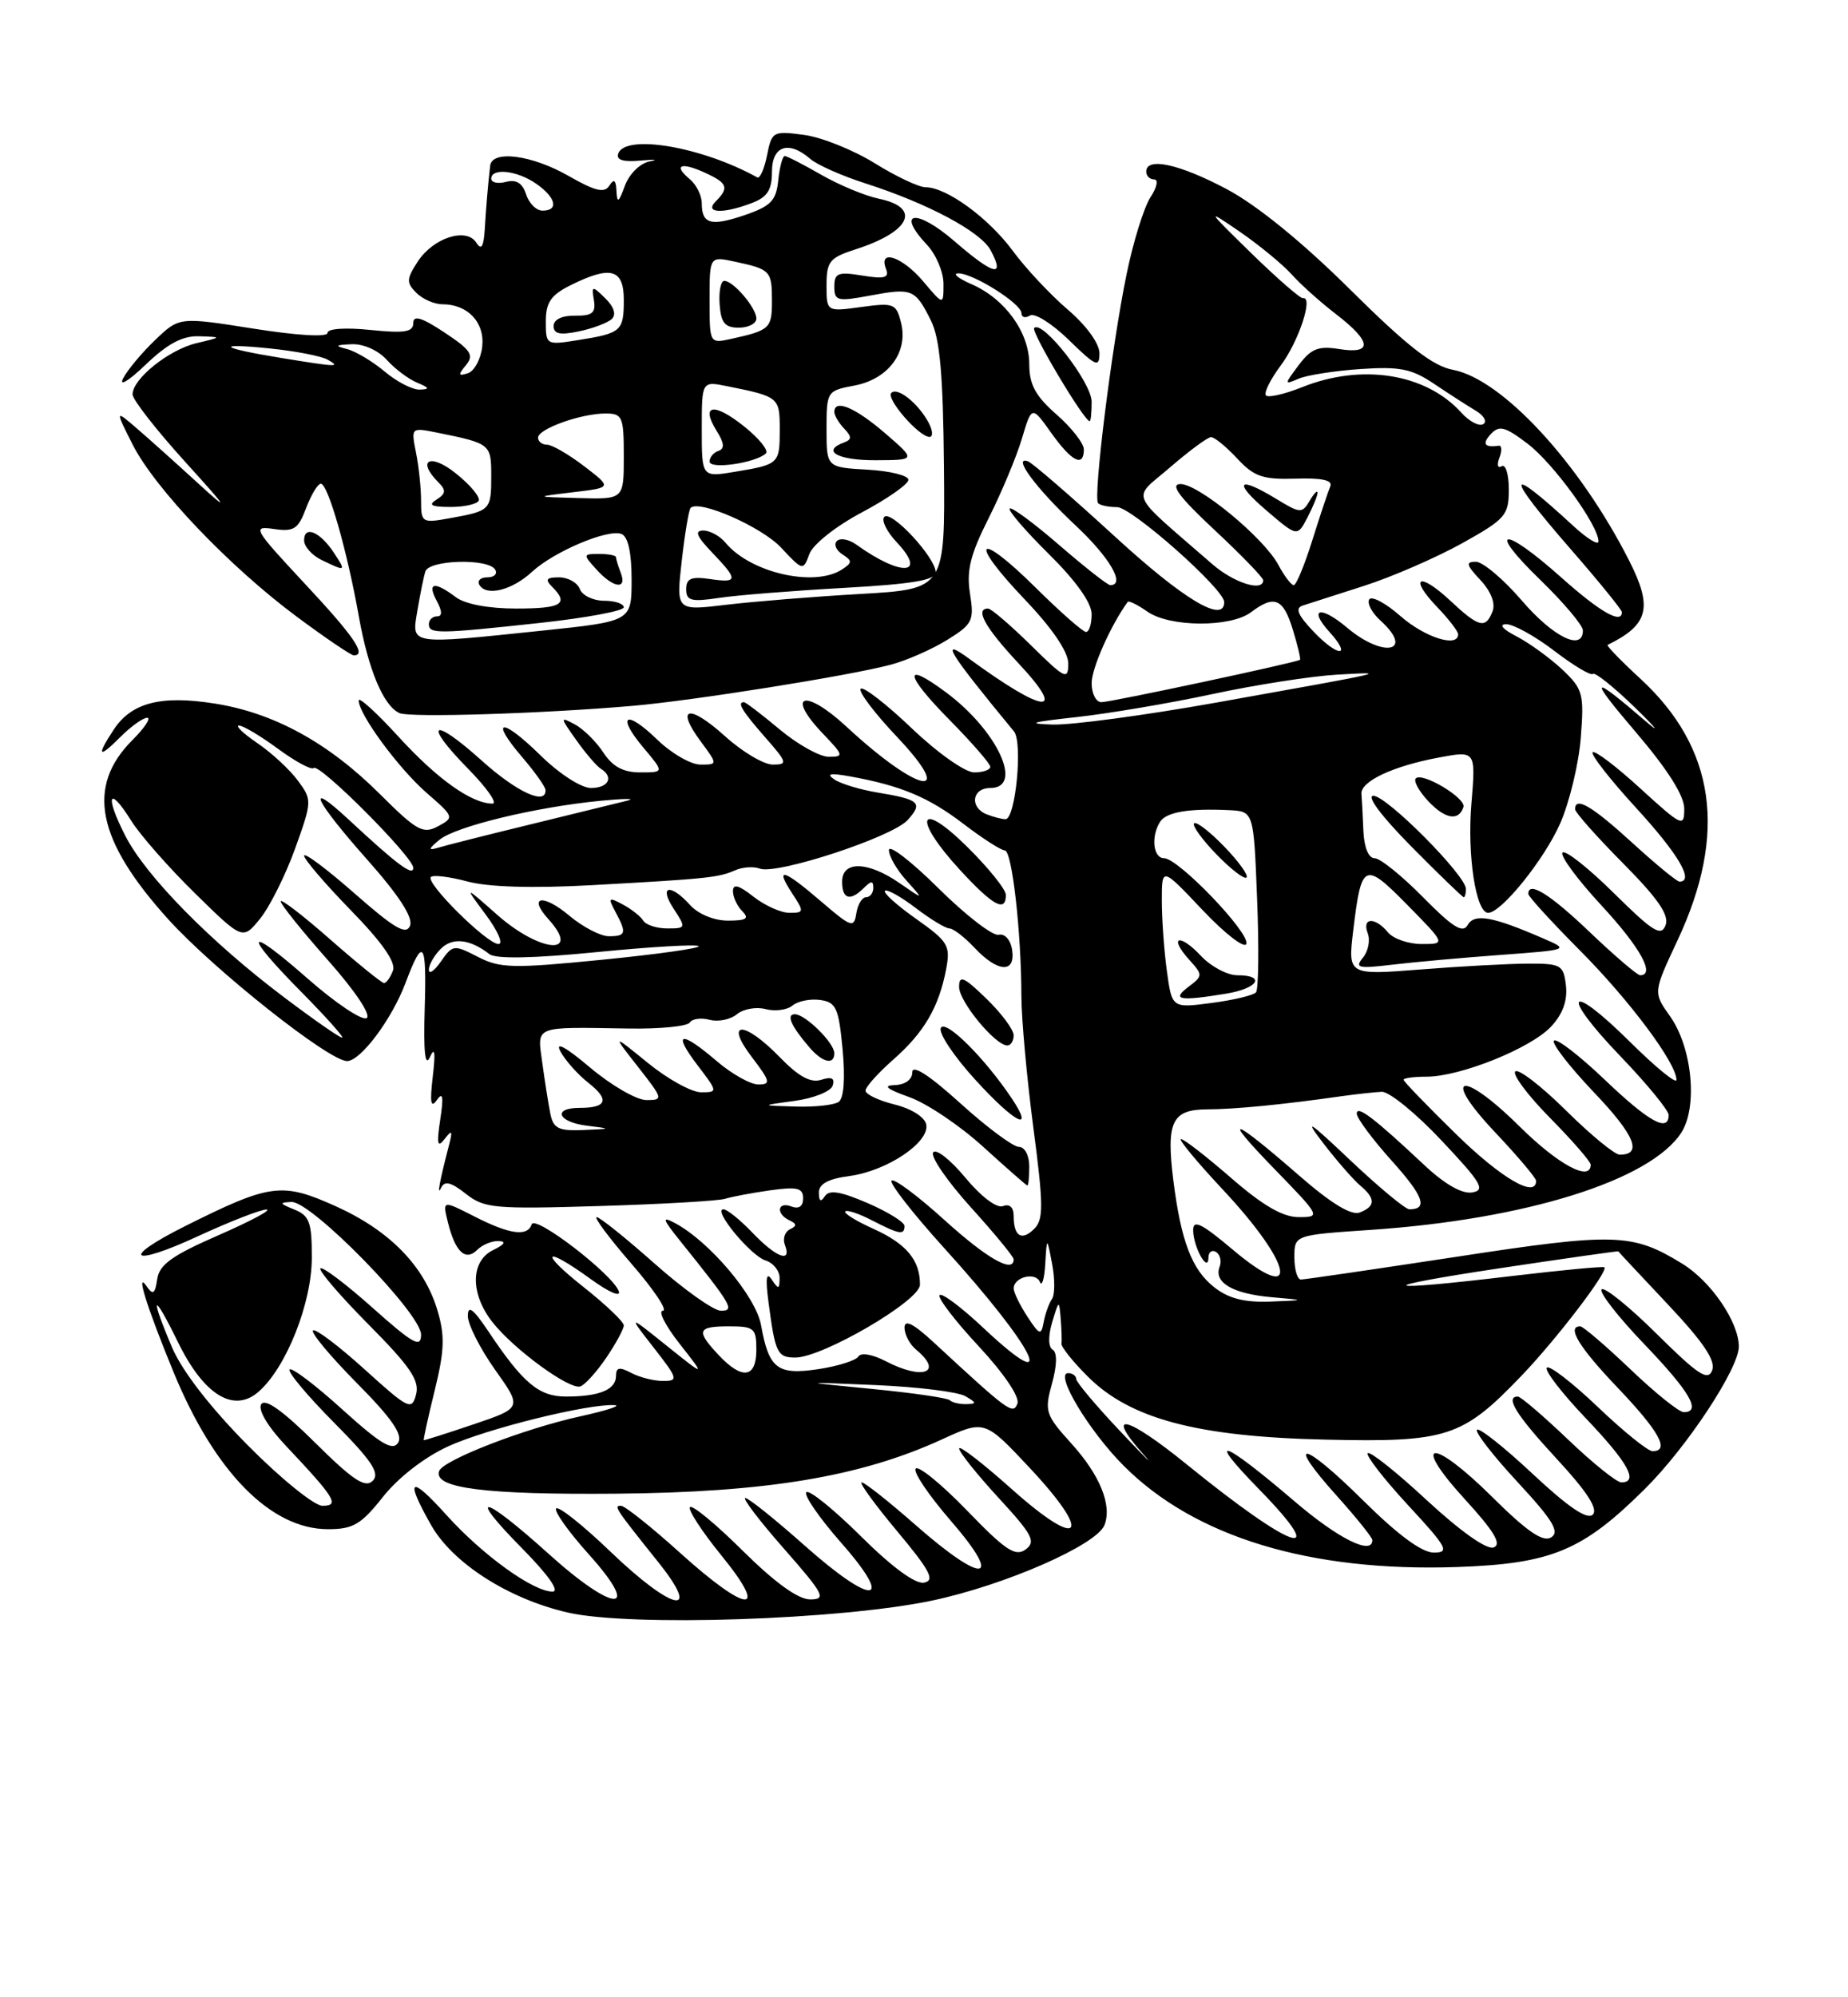 <?xml version="1.0" encoding="UTF-8" standalone="no"?>
<!DOCTYPE svg PUBLIC "-//W3C//DTD SVG 1.1//EN" "http://www.w3.org/Graphics/SVG/1.1/DTD/svg11.dtd" >
<svg xmlns="http://www.w3.org/2000/svg" xmlns:xlink="http://www.w3.org/1999/xlink" version="1.1" viewBox="0 0 237 256">
 <g >
 <path fill="currentColor"
d=" M 119.54 205.15 C 128.90 203.17 140.67 198.02 141.65 195.46 C 142.63 192.92 141.07 189.08 137.41 185.03 C 134.07 181.34 133.93 180.90 134.91 177.35 C 135.56 175.01 135.60 173.37 135.01 173.00 C 134.43 172.65 134.41 171.26 134.94 169.46 C 135.80 166.60 135.83 166.58 136.03 169.00 C 136.14 170.38 136.19 171.83 136.13 172.22 C 136.07 172.62 137.58 174.52 139.50 176.43 C 144.93 181.86 153.54 184.15 169.96 184.52 C 185.59 184.88 187.55 184.24 195.13 176.33 C 199.63 171.64 206.28 162.94 205.76 162.43 C 205.62 162.29 200.32 162.79 194.00 163.54 C 176.50 165.63 175.66 165.06 192.50 162.53 C 200.75 161.29 207.52 160.33 207.54 160.39 C 207.57 160.45 210.44 163.52 213.92 167.21 C 218.47 172.04 220.06 174.41 219.58 175.64 C 219.04 177.06 217.77 176.22 212.49 170.99 C 208.95 167.48 205.76 164.91 205.40 165.26 C 205.05 165.62 207.51 168.78 210.88 172.29 C 216.74 178.40 218.25 181.00 215.93 181.00 C 215.33 181.00 212.26 178.53 209.09 175.50 C 205.91 172.47 203.02 170.00 202.66 170.00 C 200.87 170.00 202.51 172.69 207.50 177.91 C 212.80 183.47 214.19 186.00 211.93 186.00 C 211.33 186.00 208.18 183.45 204.92 180.34 C 201.66 177.23 198.71 174.96 198.38 175.29 C 198.04 175.63 200.29 178.55 203.38 181.79 C 208.79 187.46 210.20 190.00 207.93 190.00 C 207.33 190.00 204.26 187.53 201.09 184.50 C 197.91 181.47 195.02 179.00 194.66 179.00 C 192.97 179.00 194.45 181.37 199.65 186.99 C 203.53 191.18 204.98 193.42 204.27 194.13 C 203.57 194.83 201.16 193.21 196.59 188.94 C 192.94 185.52 189.71 182.96 189.42 183.25 C 189.13 183.54 191.47 186.56 194.63 189.97 C 199.16 194.85 200.06 196.35 198.93 197.05 C 197.88 197.70 195.85 196.31 191.35 191.85 C 183.63 184.20 180.83 184.47 187.88 192.18 C 191.63 196.28 192.62 197.93 191.56 198.34 C 190.69 198.67 187.34 196.31 183.02 192.32 C 179.12 188.70 175.69 185.97 175.41 186.26 C 175.13 186.54 177.44 189.52 180.55 192.89 C 185.60 198.34 185.96 199.00 183.88 199.00 C 182.34 199.00 179.26 196.72 174.80 192.30 C 167.06 184.63 164.71 184.24 171.47 191.76 C 173.96 194.53 176.00 197.07 176.00 197.40 C 176.00 199.40 171.62 197.22 166.00 192.41 C 156.73 184.49 154.48 183.73 161.47 190.88 C 170.82 200.46 165.79 198.74 152.20 187.70 C 144.51 181.46 141.61 180.75 146.57 186.33 C 148.18 188.14 146.92 186.90 143.77 183.56 C 140.61 180.23 138.03 177.16 138.02 176.75 C 138.01 176.34 137.54 176.00 136.98 176.00 C 135.20 176.00 139.67 183.44 144.13 187.89 C 153.25 197.02 168.01 201.49 186.83 200.85 C 198.97 200.43 202.96 198.78 210.98 190.81 C 216.36 185.47 223.00 175.40 223.00 172.59 C 222.99 169.45 219.44 164.24 215.76 161.98 C 209.34 158.04 207.15 157.97 186.83 161.08 C 176.30 162.68 167.31 164.00 166.84 164.00 C 166.38 164.00 166.00 162.72 166.00 161.15 C 166.00 158.30 166.00 158.30 175.75 157.64 C 195.62 156.30 211.59 151.32 215.60 145.21 C 217.76 141.91 217.03 134.25 214.16 130.23 C 212.01 127.20 212.01 127.20 215.15 120.50 C 221.56 106.81 220.00 95.86 210.37 86.99 C 207.88 84.70 205.99 82.75 206.17 82.66 C 211.44 80.08 212.00 77.89 208.92 71.83 C 202.55 59.30 192.64 48.59 186.33 47.40 C 183.73 46.91 180.48 44.37 173.17 37.13 C 167.02 31.03 161.21 26.31 157.34 24.25 C 151.25 21.02 147.00 20.09 147.00 22.00 C 147.00 22.55 147.46 23.00 148.02 23.00 C 148.59 23.00 148.37 24.03 147.54 25.29 C 146.72 26.55 145.34 30.96 144.49 35.10 C 142.58 44.34 140.16 63.82 140.83 64.50 C 141.11 64.78 142.20 65.00 143.26 65.00 C 145.13 65.00 157.00 75.51 157.00 77.17 C 157.00 79.97 151.77 76.83 142.96 68.75 C 137.41 63.66 132.40 59.34 131.84 59.13 C 129.75 58.39 132.89 62.62 137.92 67.33 C 142.32 71.44 144.39 75.00 142.39 75.00 C 142.05 75.00 139.11 72.69 135.85 69.87 C 132.59 67.05 129.73 64.94 129.49 65.18 C 129.25 65.42 131.51 68.05 134.52 71.02 C 137.98 74.44 140.00 77.27 140.00 78.72 C 140.00 79.97 139.68 81.00 139.28 81.00 C 138.88 81.00 135.97 78.44 132.81 75.31 C 125.30 67.88 124.09 69.14 131.38 76.79 C 134.97 80.55 137.00 83.54 137.00 85.05 C 137.00 87.22 136.59 87.02 132.22 82.71 C 129.58 80.12 127.11 78.00 126.72 78.00 C 124.98 78.00 126.34 80.45 130.64 85.04 C 136.97 91.82 133.98 91.52 124.25 84.40 C 120.42 81.60 121.64 83.57 130.04 93.75 C 131.19 95.14 130.24 105.00 128.95 105.00 C 128.52 105.00 127.45 104.73 126.58 104.39 C 124.32 103.52 124.63 101.00 127.00 101.00 C 131.32 101.00 127.95 93.68 121.35 88.76 C 115.75 84.59 115.98 86.41 121.81 92.31 C 124.66 95.20 127.00 97.89 127.00 98.28 C 127.00 98.68 126.07 99.00 124.93 99.00 C 123.77 99.00 120.22 96.49 116.92 93.34 C 113.66 90.23 110.71 87.95 110.38 88.28 C 110.05 88.62 112.14 91.39 115.03 94.44 C 122.83 102.69 117.77 101.68 108.57 93.15 C 103.20 88.17 100.67 88.96 105.58 94.08 C 108.20 96.82 108.24 97.00 106.28 97.00 C 105.13 97.00 102.30 95.42 100.00 93.50 C 97.70 91.58 95.63 90.00 95.41 90.00 C 94.49 90.00 95.16 91.11 98.10 94.47 C 100.98 97.74 101.05 98.00 99.11 98.00 C 97.95 98.00 95.19 96.36 92.98 94.36 C 88.37 90.20 86.57 90.58 89.85 95.01 C 92.06 98.00 92.06 98.00 89.83 98.00 C 88.60 98.00 86.12 96.57 84.31 94.82 C 80.24 90.87 78.98 91.63 82.55 95.87 C 85.18 99.00 85.18 99.00 82.11 99.00 C 79.93 99.00 78.57 98.27 77.38 96.46 C 76.47 95.06 74.81 93.43 73.71 92.84 C 71.80 91.82 71.81 91.92 73.90 94.85 C 75.10 96.55 76.52 98.20 77.05 98.53 C 78.76 99.59 78.05 101.00 75.79 101.00 C 74.54 101.00 71.72 99.18 69.31 96.81 C 64.31 91.91 62.72 92.08 66.98 97.06 C 68.60 98.95 69.94 100.84 69.96 101.25 C 70.07 103.28 66.27 101.53 61.76 97.47 C 55.42 91.77 54.15 92.54 60.02 98.52 C 62.44 100.98 63.85 103.00 63.16 103.00 C 60.49 103.00 56.09 99.87 51.15 94.47 C 48.32 91.37 46.00 89.26 46.00 89.78 C 46.00 91.54 51.11 98.49 54.72 101.63 C 58.25 104.70 58.27 104.78 56.17 105.91 C 54.25 106.94 53.44 106.48 48.72 101.78 C 42.10 95.18 35.11 91.36 27.50 90.17 C 20.61 89.08 16.84 90.07 14.57 93.54 C 12.32 96.96 12.63 97.28 15.45 94.45 C 16.80 93.10 18.34 92.00 18.88 92.00 C 19.41 92.00 18.55 93.29 16.97 94.87 C 11.02 100.83 12.39 107.67 21.58 117.83 C 27.46 124.32 42.19 136.00 44.51 136.00 C 46.24 136.00 50.25 130.65 52.00 126.00 C 54.26 120.00 54.73 120.60 54.47 129.19 C 54.30 134.79 54.51 136.85 55.13 135.50 C 55.76 134.10 55.87 134.85 55.50 138.00 C 55.11 141.32 55.25 142.11 56.02 141.00 C 56.80 139.89 56.91 140.55 56.46 143.50 C 55.98 146.65 56.10 147.18 57.01 146.00 C 57.97 144.76 58.07 144.90 57.59 146.75 C 56.38 151.38 56.00 153.46 56.57 152.24 C 57.02 151.31 57.83 151.51 59.74 153.01 C 62.11 154.88 63.40 154.99 76.90 154.58 C 84.93 154.34 92.17 153.92 93.00 153.65 C 93.83 153.39 96.41 152.90 98.75 152.57 C 102.24 152.08 103.00 152.26 103.00 153.60 C 103.00 154.62 102.45 155.00 101.50 154.64 C 99.70 153.95 99.47 155.58 101.25 156.42 C 102.20 156.86 102.21 157.14 101.31 157.56 C 100.65 157.88 100.36 158.78 100.66 159.56 C 101.58 161.95 99.55 161.19 96.50 158.00 C 94.92 156.35 93.25 155.00 92.78 155.00 C 91.35 155.00 96.25 160.94 98.18 161.56 C 99.18 161.87 99.99 162.89 99.98 163.82 C 99.97 165.27 99.83 165.30 98.97 164.00 C 98.27 162.95 98.15 163.84 98.57 167.00 C 99.42 173.44 99.70 174.00 102.00 174.00 C 105.49 174.00 117.96 166.73 117.98 164.68 C 118.01 161.54 116.25 159.42 112.05 157.52 C 109.81 156.51 108.17 155.50 108.40 155.27 C 108.63 155.04 110.18 155.56 111.86 156.43 C 115.35 158.23 116.00 158.34 116.00 157.13 C 116.00 156.65 113.87 155.33 111.26 154.20 C 107.78 152.70 106.33 152.46 105.78 153.33 C 105.27 154.12 105.03 153.98 105.02 152.88 C 105.00 151.75 106.19 151.10 108.95 150.73 C 113.75 150.09 119.23 146.42 118.79 144.14 C 118.61 143.19 116.91 142.11 114.74 141.57 C 112.68 141.06 111.00 140.26 111.00 139.79 C 111.00 139.32 112.60 137.54 114.55 135.82 C 118.51 132.34 120.41 129.10 121.34 124.22 C 121.91 121.19 121.61 120.69 117.50 117.78 C 115.04 116.05 113.24 114.43 113.49 114.18 C 113.74 113.93 115.50 114.91 117.41 116.36 C 119.31 117.81 121.27 119.00 121.76 119.00 C 122.25 119.00 123.71 120.12 125.00 121.50 C 127.97 124.66 130.26 124.78 129.80 121.75 C 129.60 120.45 128.86 119.63 128.06 119.81 C 127.29 119.97 123.82 117.29 120.33 113.83 C 116.85 110.38 114.00 108.19 114.00 108.96 C 114.00 109.74 115.01 111.49 116.25 112.86 C 118.50 115.36 118.50 115.36 115.35 113.18 C 111.30 110.38 108.00 110.30 108.00 113.00 C 108.00 115.27 109.04 115.56 110.80 113.80 C 111.73 112.87 112.00 112.87 112.00 113.80 C 112.00 114.46 111.58 115.00 111.07 115.00 C 110.56 115.00 110.00 115.93 109.82 117.07 C 109.52 118.99 109.19 118.87 105.34 115.57 C 100.45 111.37 99.33 111.05 101.59 114.50 C 103.15 116.88 103.13 117.00 101.25 117.00 C 100.16 117.00 98.08 116.07 96.63 114.93 C 94.74 113.44 94.00 113.24 94.00 114.23 C 94.00 114.98 94.54 116.14 95.20 116.80 C 96.13 117.73 95.72 118.00 93.35 118.00 C 91.58 118.00 89.56 117.17 88.50 116.00 C 85.93 113.16 84.45 113.52 86.41 116.50 C 88.00 118.93 87.98 119.00 85.58 119.00 C 84.23 119.00 82.84 118.55 82.50 118.01 C 82.17 117.46 80.98 116.52 79.87 115.93 C 78.05 114.95 77.95 115.04 78.92 116.86 C 80.40 119.61 80.29 120.00 78.08 120.00 C 77.02 120.00 74.75 118.82 73.03 117.38 C 69.64 114.52 67.65 114.85 70.34 117.82 C 74.62 122.56 69.24 122.09 63.76 117.25 C 59.52 113.50 59.52 113.50 62.31 117.25 C 63.84 119.31 64.58 121.00 63.93 121.00 C 62.46 121.00 54.52 113.14 55.26 112.41 C 55.55 112.11 57.66 112.37 59.94 112.98 C 62.59 113.70 68.29 113.87 75.79 113.46 C 90.67 112.64 92.12 112.49 94.25 111.56 C 95.21 111.13 96.64 111.03 97.43 111.33 C 99.59 112.16 114.42 107.30 116.40 105.11 C 118.41 102.89 117.94 102.47 112.48 101.57 C 110.27 101.20 107.79 100.45 106.98 99.89 C 105.92 99.16 106.48 99.06 109.00 99.51 C 115.52 100.69 119.07 102.17 123.55 105.59 C 126.01 107.47 128.40 109.00 128.86 109.00 C 129.79 109.00 130.98 119.46 130.99 127.70 C 131.00 130.56 131.68 138.12 132.52 144.50 C 133.83 154.45 133.84 156.30 132.64 157.50 C 131.03 159.11 130.00 158.47 130.00 155.86 C 130.00 154.75 129.48 154.26 128.63 154.59 C 127.83 154.90 125.81 153.37 123.78 150.92 C 121.86 148.61 120.01 147.17 119.67 147.72 C 119.33 148.27 121.52 151.44 124.53 154.77 C 127.54 158.09 130.00 161.08 130.00 161.41 C 130.00 163.26 126.60 161.33 121.13 156.38 C 117.71 153.28 114.66 151.01 114.34 151.32 C 114.03 151.64 117.07 155.53 121.10 159.98 C 132.82 172.89 136.09 179.56 126.10 170.19 C 123.25 167.51 120.73 165.63 120.49 166.01 C 120.26 166.39 122.53 169.36 125.55 172.59 C 128.77 176.06 130.80 179.07 130.48 179.90 C 129.92 181.36 129.37 180.96 119.75 172.06 C 117.13 169.64 116.00 169.07 116.00 170.17 C 116.00 171.04 116.67 172.32 117.50 173.00 C 121.05 175.94 118.35 176.95 113.58 174.46 C 111.89 173.59 110.41 173.33 110.08 173.87 C 109.76 174.38 107.45 175.11 104.94 175.49 C 99.69 176.27 98.61 175.45 97.60 169.84 C 96.94 166.17 91.01 159.14 86.57 156.77 C 84.83 155.84 84.94 156.21 87.25 159.08 C 93.88 167.33 94.27 168.00 92.45 168.00 C 91.53 168.00 87.72 165.30 84.00 162.00 C 80.28 158.70 76.91 156.00 76.52 156.00 C 76.12 156.00 78.14 158.70 81.00 162.00 C 83.86 165.30 85.67 168.00 85.01 168.00 C 84.36 168.00 85.33 169.91 87.17 172.25 C 90.50 176.49 90.50 176.49 85.52 172.50 C 80.53 168.50 80.53 168.50 83.85 172.75 C 86.96 176.74 87.03 177.00 85.02 177.00 C 83.84 177.00 82.00 176.53 80.93 175.96 C 79.44 175.17 79.00 175.26 79.00 176.36 C 79.00 178.12 76.86 179.00 72.59 179.00 C 69.11 179.00 67.08 177.30 62.61 170.61 C 60.67 167.72 60.00 167.23 60.00 168.68 C 60.00 169.76 61.57 172.85 63.48 175.55 C 66.97 180.45 66.97 180.45 60.73 182.56 C 57.31 183.72 54.43 184.63 54.35 184.59 C 54.27 184.54 54.90 181.67 55.75 178.21 C 57.01 173.09 57.07 171.19 56.10 167.95 C 54.39 162.23 49.95 157.70 43.00 154.58 C 36.14 151.50 34.64 151.71 23.75 157.15 C 15.31 161.37 16.73 162.46 25.43 158.43 C 29.52 156.55 33.46 155.01 34.18 155.03 C 34.91 155.05 32.12 156.53 28.00 158.33 C 22.06 160.92 20.43 162.09 20.16 163.96 C 19.89 165.83 19.61 166.03 18.84 164.91 C 17.32 162.70 18.80 167.47 22.25 175.85 C 27.52 188.67 34.73 196.00 42.06 196.00 C 45.29 196.00 46.31 195.40 49.12 191.85 C 51.07 189.38 54.45 186.77 57.46 185.39 C 62.39 183.13 75.44 179.90 78.82 180.10 C 79.74 180.16 77.76 180.80 74.40 181.54 C 67.16 183.13 56.78 187.16 56.31 188.56 C 55.58 190.75 62.21 191.59 79.00 191.45 C 98.31 191.28 110.33 189.28 120.76 184.51 C 126.28 181.98 126.28 181.98 132.09 188.18 C 140.27 196.91 138.63 198.80 129.74 190.85 C 126.03 187.54 123.00 185.20 123.01 185.66 C 123.01 186.12 125.28 188.96 128.06 191.98 C 132.43 196.72 132.89 197.60 131.53 198.60 C 130.22 199.56 128.94 198.70 124.05 193.64 C 120.80 190.28 117.82 187.84 117.44 188.23 C 117.05 188.61 119.09 191.64 121.97 194.96 C 128.78 202.83 126.16 203.14 117.46 195.50 C 114.01 192.47 110.89 190.00 110.51 190.00 C 110.13 190.00 112.18 192.81 115.05 196.25 C 119.29 201.32 119.94 202.57 118.51 202.85 C 117.40 203.07 114.39 200.86 110.40 196.90 C 106.91 193.44 103.76 190.90 103.41 191.26 C 103.05 191.62 105.05 194.52 107.85 197.71 C 114.88 205.69 111.99 205.92 103.16 198.07 C 99.40 194.73 95.99 192.00 95.58 192.00 C 95.17 192.00 97.40 194.93 100.54 198.50 C 105.69 204.36 106.01 205.00 103.90 205.00 C 102.36 205.00 99.40 202.86 95.30 198.81 C 91.87 195.40 88.80 192.86 88.49 193.17 C 88.19 193.48 90.00 196.27 92.52 199.37 C 98.77 207.04 95.86 206.84 87.18 199.00 C 83.52 195.70 80.13 193.00 79.64 193.00 C 78.68 193.00 78.84 193.25 84.44 200.25 C 90.13 207.36 86.22 206.49 78.29 198.88 C 74.78 195.51 71.65 193.02 71.33 193.34 C 71.01 193.66 72.89 196.30 75.50 199.21 C 82.42 206.90 78.82 206.81 70.26 199.07 C 61.86 191.50 59.71 191.12 67.00 198.50 C 70.33 201.88 71.82 204.00 70.86 204.00 C 68.37 204.00 61.89 199.32 57.27 194.20 C 52.58 188.99 51.87 189.44 55.28 195.46 C 58.05 200.36 65.24 204.95 72.84 206.69 C 80.86 208.52 107.76 207.63 119.54 205.15 Z  M 77.75 174.03 C 78.99 172.20 80.00 170.33 80.00 169.88 C 80.00 169.42 77.71 167.24 74.91 165.02 C 69.02 160.37 69.72 159.56 75.81 163.98 C 78.14 165.66 79.67 166.31 79.35 165.48 C 78.50 163.27 68.61 155.68 68.19 156.92 C 67.65 158.54 65.37 158.23 60.83 155.91 C 56.74 153.83 56.74 153.83 57.44 156.66 C 58.38 160.47 59.70 161.70 61.20 160.20 C 61.86 159.54 63.10 159.03 63.95 159.07 C 64.97 159.11 64.73 159.50 63.25 160.22 C 60.33 161.63 60.28 165.82 63.16 169.47 C 65.90 172.95 73.03 178.16 74.43 177.70 C 75.02 177.50 76.51 175.85 77.75 174.03 Z  M 132.00 149.50 C 132.00 148.09 131.42 147.00 130.67 147.00 C 129.94 147.00 126.56 144.49 123.17 141.42 C 119.22 137.84 117.00 136.40 117.00 137.42 C 117.00 138.37 116.10 139.03 114.75 139.08 C 113.16 139.13 113.70 139.58 116.59 140.61 C 118.85 141.41 123.12 144.28 126.09 146.99 C 129.07 149.69 131.61 151.93 131.75 151.95 C 131.89 151.98 132.00 150.88 132.00 149.50 Z  M 129.75 140.78 C 126.31 135.64 121.32 130.67 120.67 131.73 C 120.29 132.33 122.30 135.36 125.13 138.45 C 130.17 143.97 132.75 145.27 129.75 140.78 Z  M 130.00 132.70 C 130.00 131.98 128.43 129.87 126.50 128.00 C 123.60 125.19 123.00 124.93 123.00 126.50 C 123.00 128.38 127.64 134.00 129.19 134.00 C 129.63 134.00 130.00 133.41 130.00 132.70 Z  M 129.00 114.71 C 129.00 114.00 126.75 111.21 124.00 108.50 C 117.74 102.33 117.01 104.88 123.13 111.52 C 127.35 116.10 129.00 117.00 129.00 114.71 Z  M 81.15 90.47 C 88.88 89.80 108.81 86.63 114.19 85.21 C 116.22 84.68 119.48 83.25 121.44 82.04 C 124.74 80.00 124.95 79.57 124.40 76.09 C 123.93 73.14 124.43 71.09 126.79 66.42 C 128.43 63.16 130.35 58.58 131.05 56.24 C 132.32 51.98 132.32 51.98 134.82 55.49 C 137.44 59.17 139.00 59.96 139.00 57.60 C 139.00 56.84 137.43 54.82 135.50 53.13 C 132.79 50.76 132.00 49.29 132.00 46.67 C 132.00 42.60 128.89 38.29 124.58 36.42 C 122.89 35.68 122.12 35.06 122.88 35.04 C 124.75 34.99 131.00 38.92 131.00 40.14 C 131.00 40.68 131.49 40.81 132.09 40.44 C 132.69 40.07 134.94 41.49 137.09 43.59 C 140.55 46.96 141.00 47.16 141.00 45.28 C 141.00 44.03 139.32 41.71 136.91 39.66 C 134.67 37.74 131.50 34.35 129.87 32.13 C 126.77 27.93 121.38 24.00 118.70 24.00 C 117.84 24.00 114.90 22.61 112.18 20.92 C 109.45 19.23 105.37 17.59 103.11 17.29 C 99.14 16.76 98.98 16.84 98.37 19.91 C 98.02 21.65 97.46 22.92 97.12 22.74 C 90.01 18.80 80.17 17.13 79.28 19.70 C 79.00 20.51 79.94 20.79 82.18 20.58 C 84.01 20.41 84.52 20.46 83.31 20.69 C 82.08 20.93 80.70 22.29 80.14 23.81 C 79.35 25.97 79.14 26.11 79.06 24.50 C 79.00 23.07 78.74 22.86 78.15 23.79 C 77.52 24.79 76.35 24.51 72.92 22.55 C 68.20 19.85 63.09 19.19 62.86 21.25 C 62.58 23.68 62.34 26.54 62.16 29.50 C 62.02 31.65 61.72 32.11 61.09 31.11 C 59.82 29.11 55.58 30.46 53.58 33.52 C 52.12 35.75 52.09 36.23 53.39 37.53 C 54.20 38.34 55.70 39.00 56.74 39.00 C 60.01 39.00 62.20 41.35 61.84 44.47 C 61.65 46.05 60.83 47.57 60.00 47.84 C 58.76 48.24 58.72 48.06 59.76 46.80 C 60.82 45.51 60.39 44.86 57.01 42.62 C 54.08 40.68 53.00 40.36 53.00 41.41 C 53.00 42.56 51.89 42.74 47.50 42.29 C 44.29 41.96 42.00 42.12 42.00 42.67 C 42.00 43.24 38.13 43.01 32.50 42.12 C 23.00 40.62 23.00 40.62 19.92 43.56 C 18.22 45.18 16.36 47.40 15.79 48.50 C 15.22 49.60 16.51 48.82 18.67 46.75 C 21.50 44.04 23.40 43.03 25.54 43.10 C 28.50 43.20 28.50 43.20 25.18 43.99 C 21.65 44.83 17.00 48.56 17.00 50.55 C 17.00 51.21 20.01 55.07 23.69 59.13 C 29.27 65.28 29.56 65.75 25.44 61.98 C 22.72 59.49 19.21 56.34 17.63 54.98 C 14.75 52.50 14.75 52.50 17.01 56.98 C 19.86 62.61 29.45 72.66 38.11 79.08 C 41.76 81.79 45.03 84.00 45.37 84.00 C 47.07 84.00 45.40 81.56 39.07 74.79 C 32.50 67.74 32.30 67.39 35.11 67.80 C 37.69 68.18 38.24 67.83 39.26 65.12 C 39.91 63.40 40.76 62.00 41.15 62.00 C 42.06 62.00 44.53 70.63 46.01 78.96 C 47.24 85.86 49.17 90.46 51.23 91.40 C 52.54 92.00 69.45 91.48 81.15 90.47 Z  M 42.79 70.80 C 41.01 68.13 39.00 67.31 39.00 69.26 C 39.00 70.05 40.01 71.18 41.25 71.78 C 44.38 73.29 44.42 73.27 42.79 70.80 Z  M 140.00 51.49 C 140.00 49.02 133.71 40.96 132.63 42.04 C 132.18 42.48 139.01 53.95 139.75 53.99 C 139.89 53.99 140.00 52.87 140.00 51.49 Z  M 31.78 185.25 C 26.94 180.36 23.35 175.72 22.05 172.67 C 19.16 165.85 19.61 165.46 22.81 172.00 C 26.15 178.84 30.01 181.19 33.21 178.34 C 36.74 175.21 39.98 167.02 39.99 161.22 C 40.00 156.67 39.69 155.81 37.75 155.03 C 35.83 154.26 35.77 154.12 37.39 154.06 C 39.96 153.98 54.00 168.34 54.00 171.06 C 54.00 172.82 53.01 172.28 47.79 167.63 C 44.37 164.58 41.36 162.31 41.09 162.57 C 40.83 162.84 43.61 166.08 47.28 169.78 C 52.62 175.16 53.83 176.95 53.36 178.73 C 52.81 180.83 52.41 180.63 46.72 175.48 C 43.39 172.47 40.43 170.24 40.14 170.53 C 39.85 170.82 42.38 173.85 45.77 177.28 C 50.25 181.79 51.69 183.89 51.06 184.91 C 50.37 186.02 48.83 185.11 43.92 180.67 C 40.48 177.55 37.43 175.24 37.14 175.53 C 36.85 175.82 39.40 178.87 42.82 182.32 C 47.71 187.25 48.76 188.84 47.80 189.80 C 46.84 190.76 45.27 189.73 40.41 184.91 C 36.28 180.82 34.00 179.19 33.50 179.99 C 33.06 180.71 34.34 182.85 36.69 185.34 C 43.00 192.03 43.59 193.00 41.35 193.00 C 40.31 193.00 36.00 189.51 31.78 185.25 Z  M 121.81 179.47 C 121.51 179.18 117.05 178.53 111.89 178.03 C 102.50 177.11 102.50 177.11 112.30 177.53 C 117.68 177.76 122.86 178.40 123.80 178.95 C 125.27 179.80 125.28 179.94 123.92 179.97 C 123.05 179.99 122.10 179.76 121.81 179.47 Z  M 92.17 173.69 C 89.22 170.54 89.42 170.00 93.50 170.00 C 96.72 170.00 97.00 170.24 97.00 173.00 C 97.00 176.64 95.19 176.90 92.17 173.69 Z  M 131.75 168.74 C 130.79 167.27 130.00 165.65 130.00 165.14 C 130.00 163.68 132.82 162.98 133.36 164.31 C 133.62 164.96 133.94 163.93 134.05 162.00 C 134.26 158.50 134.26 158.50 134.93 162.00 C 135.30 163.93 135.29 165.95 134.91 166.50 C 134.53 167.05 134.05 168.38 133.85 169.45 C 133.53 171.21 133.32 171.14 131.75 168.74 Z  M 155.71 164.98 C 152.86 162.75 151.46 159.08 150.48 151.31 C 149.54 143.81 150.29 142.21 154.79 142.19 C 158.33 142.18 164.43 141.59 172.00 140.51 C 173.93 140.24 176.27 139.98 177.21 139.94 C 178.16 139.90 181.61 142.71 184.88 146.19 C 190.00 151.62 190.55 152.55 188.79 152.84 C 187.49 153.05 185.25 151.77 182.63 149.30 C 176.21 143.28 174.00 141.60 174.00 142.74 C 174.00 143.31 176.01 146.02 178.47 148.76 C 182.57 153.31 183.18 155.00 180.75 155.00 C 180.24 155.00 176.85 152.19 173.21 148.75 C 167.77 143.60 167.16 143.22 169.76 146.60 C 171.50 148.85 173.62 151.27 174.46 151.97 C 176.43 153.61 176.41 154.63 174.38 155.41 C 173.30 155.82 170.71 154.25 166.63 150.69 C 157.88 143.08 156.53 142.72 163.47 149.86 C 169.36 155.92 169.40 156.00 166.55 156.00 C 164.51 156.00 161.96 154.52 157.91 151.00 C 154.74 148.25 151.85 146.00 151.46 146.00 C 151.08 146.00 153.48 148.90 156.80 152.45 C 165.99 162.26 166.81 167.53 158.01 160.10 C 154.08 156.79 153.00 156.27 153.02 157.69 C 153.03 159.84 154.96 163.27 154.98 161.19 C 154.99 160.47 155.43 160.15 155.96 160.47 C 156.48 160.80 156.69 161.65 156.41 162.37 C 155.64 164.38 158.09 165.82 163.02 166.26 C 167.50 166.65 167.50 166.65 162.88 166.83 C 159.58 166.95 157.54 166.43 155.71 164.98 Z  M 186.75 145.38 C 183.04 141.75 180.00 138.61 180.00 138.39 C 180.00 138.18 181.33 138.00 182.96 138.00 C 187.26 138.00 196.31 134.37 198.91 131.59 C 200.41 130.00 201.04 128.26 200.83 126.35 C 200.52 123.68 200.21 123.50 196.00 123.51 C 193.53 123.52 187.31 123.85 182.18 124.26 C 172.86 124.99 172.86 124.99 173.55 119.24 C 174.60 110.54 174.96 110.37 180.50 116.00 C 185.42 121.00 185.42 121.00 182.33 121.00 C 180.64 121.00 178.68 120.33 178.00 119.50 C 176.34 117.50 174.63 117.58 175.41 119.63 C 175.75 120.52 175.47 121.93 174.79 122.75 C 173.71 124.06 174.18 124.17 178.52 123.65 C 181.26 123.32 187.50 122.76 192.39 122.40 C 201.29 121.74 201.29 121.74 197.89 120.27 C 191.39 117.45 189.08 117.04 188.22 118.57 C 187.61 119.67 186.29 118.85 182.50 115.00 C 179.79 112.25 177.00 110.00 176.29 110.00 C 175.51 110.00 174.94 108.61 174.85 106.50 C 174.77 104.58 174.66 102.44 174.60 101.76 C 174.47 100.15 178.64 98.19 184.55 97.09 C 189.27 96.21 189.27 96.21 188.70 103.04 C 188.15 109.63 189.28 117.00 190.85 117.00 C 192.54 117.00 198.03 110.19 200.08 105.56 C 201.28 102.84 202.47 97.89 202.73 94.56 C 203.17 88.91 203.01 88.32 200.35 85.81 C 198.78 84.34 196.15 82.43 194.50 81.57 C 192.70 80.64 192.17 80.01 193.17 80.01 C 194.09 80.00 196.87 81.54 199.33 83.42 C 201.80 85.31 204.03 86.64 204.29 86.38 C 204.55 86.12 206.98 88.07 209.69 90.70 C 212.40 93.34 213.01 94.13 211.06 92.45 C 203.94 86.33 203.64 86.64 209.76 93.81 C 213.86 98.61 216.00 101.98 216.00 103.66 C 216.00 106.07 215.72 105.94 210.37 101.06 C 207.28 98.23 204.52 96.14 204.25 96.42 C 203.97 96.69 206.50 99.93 209.87 103.60 C 215.26 109.48 217.32 113.00 215.39 113.00 C 215.05 113.00 212.32 110.75 209.31 108.00 C 204.17 103.31 202.00 102.03 202.00 103.72 C 202.00 104.12 204.76 107.23 208.14 110.64 C 212.67 115.21 214.10 117.30 213.60 118.60 C 213.03 120.08 211.97 119.41 206.99 114.49 C 203.72 111.26 200.75 108.91 200.39 109.28 C 200.03 109.64 202.26 112.68 205.36 116.03 C 210.34 121.40 212.34 125.00 210.34 125.00 C 209.98 125.00 207.09 122.53 203.91 119.50 C 198.77 114.59 196.00 112.87 196.00 114.58 C 196.00 114.90 198.99 118.17 202.63 121.83 C 209.01 128.24 215.00 136.27 215.00 138.41 C 215.00 138.98 212.31 136.78 209.03 133.53 C 201.04 125.62 200.01 127.26 207.84 135.41 C 211.23 138.94 214.00 142.32 214.00 142.91 C 214.00 145.20 211.47 143.80 205.79 138.38 C 202.55 135.29 199.63 133.04 199.29 133.38 C 198.96 133.71 201.26 136.69 204.40 139.99 C 209.66 145.50 210.70 148.00 207.72 148.00 C 207.08 148.00 203.97 145.44 200.81 142.31 C 197.64 139.18 194.73 136.94 194.33 137.33 C 193.94 137.73 195.95 140.41 198.81 143.31 C 201.66 146.20 204.00 148.89 204.00 149.28 C 204.00 151.52 199.84 149.29 194.88 144.38 C 187.41 136.99 184.69 137.68 191.78 145.17 C 194.65 148.21 197.00 150.99 197.00 151.35 C 197.00 153.63 192.55 151.04 186.75 145.38 Z  M 188.00 113.94 C 188.00 112.21 177.85 102.00 176.13 102.00 C 175.20 102.00 177.18 104.64 181.00 108.50 C 184.54 112.08 187.57 115.00 187.72 115.00 C 187.87 115.00 188.00 114.52 188.00 113.94 Z  M 187.68 103.44 C 188.05 102.31 182.41 98.93 181.57 99.77 C 181.25 100.09 181.97 101.41 183.18 102.70 C 185.35 105.00 187.08 105.28 187.68 103.44 Z  M 70.58 142.75 C 70.33 141.51 69.87 138.59 69.55 136.25 C 68.89 131.39 68.28 131.63 80.71 131.83 C 84.68 131.89 88.16 131.54 88.46 131.06 C 88.76 130.58 89.90 130.42 91.01 130.71 C 92.11 131.00 93.68 130.68 94.50 130.00 C 95.32 129.32 96.98 129.02 98.19 129.34 C 99.40 129.66 100.96 129.45 101.64 128.88 C 102.33 128.31 103.93 127.99 105.19 128.17 C 107.23 128.46 107.56 129.19 108.06 134.50 C 108.41 138.22 108.22 140.78 107.56 141.23 C 106.98 141.64 104.47 141.91 102.00 141.83 C 97.50 141.70 97.50 141.70 101.92 141.10 C 104.35 140.77 106.55 139.89 106.79 139.15 C 107.10 138.20 106.66 137.97 105.32 138.40 C 103.95 138.83 102.42 137.99 100.00 135.50 C 95.44 130.80 92.84 130.80 96.43 135.50 C 98.79 138.60 98.89 139.00 97.26 139.00 C 96.25 139.00 93.87 137.67 91.96 136.04 C 87.29 132.04 86.19 132.24 89.43 136.50 C 92.07 139.96 92.08 140.00 89.90 140.00 C 88.70 140.00 85.63 138.31 83.10 136.25 C 78.50 132.51 78.50 132.51 81.83 136.75 C 85.05 140.86 85.09 141.00 82.90 141.00 C 81.65 141.00 78.41 139.13 75.69 136.84 C 72.55 134.19 71.16 133.43 71.87 134.76 C 72.49 135.91 74.10 137.72 75.46 138.79 C 78.21 140.95 77.84 142.00 74.33 142.00 C 70.81 142.00 71.54 143.82 75.25 144.28 C 78.47 144.68 78.46 144.68 74.77 144.84 C 71.64 144.97 70.96 144.64 70.58 142.75 Z  M 107.00 135.00 C 107.00 133.67 103.28 130.00 101.94 130.00 C 100.79 130.00 101.45 131.51 103.81 134.25 C 105.47 136.19 107.00 136.55 107.00 135.00 Z  M 36.40 127.80 C 26.97 120.70 18.69 112.27 16.06 107.11 C 13.41 101.92 13.95 100.58 16.83 105.20 C 17.96 107.01 21.64 111.20 25.01 114.50 C 31.13 120.50 31.13 120.50 33.38 117.72 C 34.61 116.19 36.62 112.16 37.85 108.76 C 40.03 102.68 40.04 102.53 38.19 100.04 C 37.16 98.64 34.83 96.49 33.01 95.25 C 31.19 94.01 30.13 93.00 30.66 93.00 C 31.18 93.00 33.43 94.34 35.66 95.98 C 37.89 97.62 39.94 98.72 40.23 98.44 C 40.92 97.74 53.00 109.85 53.00 111.23 C 53.00 112.37 50.93 110.82 44.75 105.08 C 39.01 99.74 40.29 102.53 47.10 110.19 C 51.14 114.74 52.99 117.58 52.59 118.64 C 52.10 119.89 50.62 119.03 45.49 114.53 C 41.92 111.39 39.00 109.21 39.00 109.68 C 39.00 110.14 41.70 113.29 45.00 116.68 C 49.04 120.82 50.80 123.35 50.39 124.41 C 50.06 125.29 49.55 126.00 49.25 126.00 C 48.96 126.00 45.86 123.49 42.36 120.42 C 38.86 117.34 36.00 115.15 36.00 115.53 C 36.00 115.92 38.71 119.29 42.03 123.04 C 45.55 127.01 47.63 130.11 47.02 130.49 C 46.44 130.85 43.05 128.58 39.48 125.45 C 31.47 118.41 31.02 119.44 38.72 127.22 C 41.86 130.40 44.18 133.00 43.87 133.00 C 43.55 133.00 40.19 130.66 36.40 127.80 Z  M 149.65 124.47 C 149.29 121.86 149.00 117.79 149.00 115.42 C 149.00 111.12 149.00 111.12 154.22 116.64 C 157.10 119.68 159.62 121.63 159.84 120.98 C 160.31 119.57 151.12 110.00 149.29 110.00 C 147.89 110.00 147.58 107.21 148.78 105.33 C 149.57 104.08 152.50 103.59 157.64 103.84 C 160.78 104.00 160.78 104.00 161.22 115.25 C 161.47 121.44 161.40 126.81 161.08 127.19 C 160.76 127.57 158.21 128.18 155.40 128.55 C 150.30 129.22 150.30 129.22 149.65 124.47 Z  M 157.25 127.36 C 161.37 126.68 162.38 125.00 158.67 125.00 C 157.40 125.00 155.29 123.88 154.00 122.50 C 151.24 119.57 149.83 120.04 152.51 123.01 C 154.28 124.97 154.28 125.08 152.42 126.48 C 150.20 128.16 151.23 128.35 157.25 127.36 Z  M 157.00 108.50 C 155.15 106.59 153.41 105.25 153.14 105.53 C 152.86 105.80 154.15 107.59 156.00 109.50 C 157.85 111.41 159.59 112.75 159.86 112.47 C 160.14 112.20 158.85 110.41 157.00 108.50 Z  M 55.00 124.29 C 55.00 123.66 55.69 122.45 56.53 121.61 C 58.03 120.11 60.26 120.35 62.76 122.29 C 63.59 122.93 68.36 122.84 76.58 122.03 C 83.48 121.35 89.34 121.01 89.60 121.27 C 89.86 121.53 84.31 122.31 77.26 123.01 C 65.76 124.15 64.12 124.11 61.28 122.64 C 58.22 121.06 58.05 121.08 56.55 123.23 C 55.70 124.45 55.00 124.93 55.00 124.29 Z  M 56.37 107.63 C 58.46 105.92 68.67 103.45 77.00 102.64 C 80.03 102.35 81.60 102.33 80.50 102.61 C 79.40 102.88 73.81 104.25 68.09 105.65 C 62.36 107.04 56.96 108.41 56.09 108.68 C 54.89 109.04 54.96 108.78 56.37 107.63 Z  M 138.00 91.92 C 142.12 91.47 150.00 90.14 155.50 88.96 C 161.00 87.78 168.20 86.66 171.50 86.47 C 178.25 86.09 178.55 86.02 156.00 90.05 C 146.92 91.67 137.47 92.94 135.00 92.87 C 131.54 92.76 132.23 92.55 138.00 91.92 Z  M 140.00 87.56 C 140.00 85.65 142.44 80.16 144.62 77.15 C 144.76 76.95 145.90 77.52 147.16 78.40 C 150.02 80.40 157.83 80.44 160.44 78.47 C 163.43 76.21 164.57 76.68 165.80 80.70 C 166.42 82.73 166.84 84.47 166.72 84.57 C 166.25 84.92 142.43 90.01 141.25 90.00 C 140.56 90.00 140.00 88.90 140.00 87.56 Z  M 168.52 81.02 C 166.42 78.82 166.05 77.94 167.09 77.61 C 167.87 77.36 171.43 76.22 175.00 75.07 C 178.57 73.92 184.20 71.47 187.50 69.64 C 193.08 66.53 193.50 66.05 193.50 62.74 C 193.50 60.79 193.09 59.45 192.58 59.76 C 192.07 60.07 191.95 59.58 192.29 58.68 C 192.64 57.77 192.61 57.07 192.21 57.13 C 190.38 57.40 190.03 56.89 191.20 55.63 C 192.27 54.48 193.03 54.68 195.92 56.88 C 199.24 59.41 205.00 67.35 205.00 69.39 C 205.00 69.94 203.54 69.04 201.75 67.39 C 193.01 59.33 192.91 60.61 201.50 70.46 C 205.07 74.56 208.00 78.16 208.00 78.46 C 208.00 80.05 205.21 78.46 200.21 74.00 C 192.73 67.33 190.57 67.58 197.52 74.31 C 200.53 77.23 203.00 80.15 203.00 80.81 C 203.00 83.52 199.22 81.68 195.19 77.00 C 192.83 74.25 190.16 72.00 189.27 72.00 C 187.94 72.00 188.05 72.42 189.85 74.34 C 191.20 75.78 191.81 77.33 191.42 78.34 C 190.53 80.65 189.68 80.44 185.97 76.97 C 181.98 73.25 180.62 73.95 184.32 77.82 C 185.80 79.35 187.00 80.92 187.00 81.30 C 187.00 83.06 182.74 81.71 179.61 78.97 C 177.71 77.30 175.91 76.34 175.60 76.83 C 175.30 77.33 175.94 78.54 177.02 79.52 C 181.46 83.54 177.47 84.42 172.77 80.46 C 169.34 77.57 167.74 77.95 170.50 81.00 C 173.44 84.25 171.63 84.26 168.52 81.02 Z  M 155.50 72.33 C 144.49 62.75 145.11 64.17 150.06 59.90 C 152.50 57.79 154.86 56.05 155.30 56.03 C 155.74 56.01 157.24 57.24 158.65 58.75 C 160.82 61.09 161.93 61.48 166.15 61.35 C 169.56 61.24 170.95 61.55 170.60 62.35 C 170.33 62.98 169.29 66.09 168.30 69.25 C 167.31 72.41 166.24 75.00 165.92 75.00 C 165.60 75.00 164.71 73.84 163.95 72.41 C 162.08 68.92 153.67 61.99 151.36 62.04 C 150.02 62.08 151.26 63.73 155.75 67.92 C 159.19 71.13 162.00 74.03 162.00 74.37 C 162.00 75.90 158.24 74.71 155.50 72.33 Z  M 168.97 63.14 C 168.95 62.79 168.49 63.27 167.94 64.22 C 167.00 65.82 166.73 65.81 163.72 63.97 C 158.74 60.94 158.07 61.71 162.44 65.45 C 166.38 68.82 166.38 68.82 167.69 66.30 C 168.41 64.91 168.99 63.49 168.97 63.14 Z  M 187.39 52.87 C 182.85 47.86 174.64 46.56 166.98 49.63 C 164.74 50.52 162.67 51.00 162.36 50.69 C 162.05 50.38 162.91 48.64 164.27 46.82 C 166.57 43.74 168.47 37.95 167.10 38.22 C 166.77 38.28 163.80 35.70 160.50 32.48 C 154.68 26.79 154.63 26.71 159.00 29.70 C 161.47 31.40 164.45 33.85 165.62 35.14 C 166.78 36.44 169.37 38.76 171.37 40.29 C 175.93 43.80 176.07 45.43 171.75 44.74 C 169.09 44.31 168.15 44.68 166.57 46.78 C 164.67 49.32 164.67 49.34 166.57 48.53 C 167.63 48.08 171.20 47.52 174.50 47.30 C 179.53 46.96 181.06 47.27 183.92 49.20 C 185.80 50.46 188.20 52.01 189.26 52.64 C 190.31 53.26 190.75 54.04 190.22 54.36 C 189.70 54.69 188.42 54.02 187.39 52.87 Z  M 53.53 78.25 C 53.88 76.19 54.33 73.94 54.55 73.25 C 55.01 71.75 62.60 71.54 63.50 73.00 C 63.84 73.55 63.39 74.00 62.50 74.00 C 61.61 74.00 61.16 74.44 61.49 74.99 C 62.41 76.47 65.68 75.65 68.23 73.29 C 71.05 70.69 77.95 67.77 79.70 68.44 C 80.54 68.76 81.00 70.81 81.00 74.28 C 81.00 79.63 81.00 79.63 69.64 80.82 C 52.26 82.63 52.79 82.71 53.53 78.25 Z  M 69.25 79.84 C 75.16 79.20 80.00 78.30 80.00 77.84 C 80.00 77.38 78.86 77.00 77.47 77.00 C 76.08 77.00 74.68 76.33 74.36 75.50 C 74.05 74.67 72.84 74.00 71.69 74.00 C 70.07 74.00 69.87 74.27 70.80 75.20 C 73.01 77.41 72.04 78.00 66.19 78.00 C 62.63 78.00 59.63 77.43 58.44 76.53 C 55.71 74.47 54.74 74.65 56.00 77.00 C 56.73 78.36 56.74 79.00 56.04 79.00 C 55.47 79.00 55.00 79.45 55.00 80.00 C 55.00 81.27 56.17 81.26 69.25 79.84 Z  M 79.61 73.42 C 79.27 72.55 79.00 71.65 79.00 71.42 C 79.00 71.19 78.03 71.00 76.85 71.00 C 74.75 71.00 74.74 71.06 76.50 73.00 C 78.66 75.39 80.46 75.63 79.61 73.42 Z  M 87.43 71.90 C 87.83 68.39 88.34 65.32 88.57 65.10 C 89.66 64.00 97.69 67.53 100.18 70.20 C 102.96 73.17 103.00 73.18 103.80 71.01 C 104.26 69.77 107.21 67.43 110.56 65.66 C 113.83 63.92 116.50 62.05 116.50 61.50 C 116.50 60.95 114.14 60.36 111.25 60.20 C 106.00 59.90 106.00 59.90 106.00 54.99 C 106.00 50.17 106.06 50.08 109.56 49.42 C 113.92 48.61 116.50 45.14 115.56 41.38 C 114.94 38.90 114.64 38.78 110.45 39.35 C 106.00 39.96 106.00 39.96 106.00 36.56 C 106.00 33.51 106.39 33.03 109.75 31.95 C 116.77 29.69 118.19 26.62 112.75 25.48 C 110.96 25.11 107.62 23.72 105.32 22.40 C 103.02 21.08 100.92 20.00 100.64 20.00 C 100.36 20.00 99.99 21.39 99.81 23.10 C 99.55 25.71 98.87 26.41 95.57 27.55 C 91.18 29.05 90.00 28.73 90.00 26.06 C 90.00 25.06 89.31 23.68 88.48 22.98 C 86.30 21.17 87.29 20.72 90.37 22.12 C 93.31 23.46 93.54 24.06 91.80 25.80 C 90.27 27.33 92.70 27.45 96.43 26.02 C 98.41 25.27 99.00 24.35 99.00 22.02 C 99.00 18.68 101.14 17.96 103.92 20.37 C 104.79 21.13 107.97 22.54 111.00 23.51 C 119.01 26.08 125.77 29.69 127.05 32.08 C 128.95 35.65 127.43 35.27 122.41 30.92 C 117.52 26.69 114.81 27.04 118.89 31.39 C 120.05 32.62 121.00 34.87 121.00 36.39 C 121.00 39.15 121.00 39.15 118.41 36.08 C 115.74 32.91 112.62 31.85 113.62 34.45 C 114.07 35.61 113.46 35.79 110.59 35.32 C 107.47 34.81 107.00 35.00 107.00 36.74 C 107.00 38.58 107.38 38.67 111.61 37.88 C 116.98 36.88 117.37 37.04 119.39 41.09 C 120.54 43.38 120.95 48.02 121.06 59.82 C 121.20 75.50 121.20 75.50 110.35 76.13 C 104.38 76.47 96.62 77.10 93.10 77.52 C 86.71 78.29 86.71 78.29 87.43 71.90 Z  M 108.25 75.35 C 117.04 74.86 120.00 74.36 120.00 73.36 C 120.00 71.48 114.32 65.35 113.41 66.25 C 113.00 66.67 113.71 68.13 115.00 69.50 C 118.99 73.74 115.57 73.94 109.80 69.79 C 108.86 69.12 107.75 68.92 107.33 69.34 C 106.90 69.76 107.22 70.53 108.03 71.05 C 109.32 71.88 109.32 72.12 108.00 72.98 C 104.47 75.30 96.26 73.43 93.05 69.57 C 92.34 68.70 91.05 68.00 90.19 68.00 C 89.04 68.00 89.33 68.74 91.31 70.80 C 94.72 74.36 94.68 74.75 91.00 74.21 C 88.64 73.87 88.00 74.15 88.00 75.52 C 88.00 77.00 88.63 77.17 92.25 76.63 C 94.59 76.28 101.79 75.71 108.25 75.35 Z  M 113.50 55.52 C 109.67 52.22 107.00 51.10 107.00 52.80 C 107.00 53.24 107.56 54.20 108.25 54.92 C 109.25 55.98 109.25 56.34 108.25 56.71 C 105.29 57.79 107.40 59.00 112.25 58.99 C 117.50 58.97 117.50 58.97 113.50 55.52 Z  M 119.09 54.17 C 117.76 51.69 115.10 49.57 114.31 50.36 C 113.58 51.08 117.86 56.00 119.21 56.00 C 119.68 56.00 119.63 55.18 119.09 54.17 Z  M 54.00 64.17 C 54.00 62.56 53.71 59.79 53.35 58.01 C 52.71 54.78 52.71 54.78 56.10 55.46 C 62.91 56.84 63.00 56.91 63.00 61.01 C 63.00 65.38 62.90 65.48 57.75 66.41 C 54.12 67.07 54.00 67.00 54.00 64.17 Z  M 61.38 64.20 C 61.65 63.76 60.33 62.16 58.44 60.66 C 55.14 58.02 53.38 58.98 56.24 61.84 C 57.23 62.83 57.18 63.28 55.99 64.03 C 54.87 64.73 55.30 64.97 57.69 64.98 C 59.45 64.99 61.10 64.64 61.38 64.20 Z  M 73.50 63.09 C 78.50 62.50 78.50 62.50 74.91 59.75 C 72.93 58.24 70.79 57.00 70.16 57.00 C 69.52 57.00 69.00 56.59 69.00 56.10 C 69.00 54.97 74.50 53.00 77.65 53.00 C 79.83 53.00 80.00 53.39 80.00 58.50 C 80.00 64.00 80.00 64.00 74.25 63.84 C 68.50 63.69 68.50 63.69 73.50 63.09 Z  M 90.00 55.01 C 90.00 48.84 90.00 48.84 93.25 49.50 C 99.88 50.83 100.00 50.92 100.00 55.01 C 100.00 59.46 99.93 59.53 94.25 60.47 C 90.00 61.18 90.00 61.18 90.00 55.01 Z  M 98.22 58.12 C 98.62 57.76 97.35 56.18 95.40 54.63 C 91.53 51.54 89.80 51.85 91.92 55.25 C 92.89 56.79 92.95 57.52 92.14 57.79 C 91.51 58.00 91.00 58.61 91.00 59.16 C 91.00 60.20 96.89 59.35 98.22 58.12 Z  M 49.33 47.62 C 47.77 46.31 45.60 45.02 44.50 44.74 C 42.88 44.33 43.00 44.21 45.10 44.12 C 46.59 44.05 48.50 44.90 49.60 46.12 C 50.64 47.28 52.40 48.60 53.50 49.05 C 55.09 49.71 55.16 49.89 53.83 49.94 C 52.91 49.97 50.88 48.93 49.33 47.62 Z  M 36.00 45.87 C 28.22 44.60 27.41 43.94 34.50 44.65 C 37.80 44.98 41.17 45.63 42.00 46.09 C 43.75 47.08 43.33 47.06 36.00 45.87 Z  M 70.00 41.20 C 70.00 38.77 70.65 37.82 73.15 36.57 C 78.31 34.00 80.00 34.46 80.00 38.44 C 80.00 42.44 79.69 42.71 74.15 43.59 C 70.04 44.25 70.00 44.22 70.00 41.20 Z  M 78.46 40.89 C 79.06 40.32 78.75 39.34 77.63 38.24 C 75.93 36.58 75.86 36.60 76.17 38.50 C 76.43 40.10 75.95 40.49 73.75 40.46 C 72.07 40.44 71.00 40.95 71.00 41.79 C 71.00 42.81 71.83 42.98 74.25 42.47 C 76.04 42.10 77.93 41.38 78.46 40.89 Z  M 91.00 38.44 C 91.00 32.84 91.00 32.84 94.25 33.54 C 98.82 34.52 99.00 34.71 99.00 38.59 C 99.00 42.09 98.73 42.34 93.75 43.44 C 91.01 44.04 91.00 44.03 91.00 38.44 Z  M 97.00 40.83 C 97.00 39.46 94.05 36.00 92.89 36.00 C 92.44 36.00 92.17 37.35 92.29 39.00 C 92.46 41.38 92.96 42.00 94.75 42.00 C 95.99 42.00 97.00 41.47 97.00 40.83 Z  M 67.47 24.91 C 67.01 23.47 66.22 22.97 64.90 23.31 C 63.86 23.59 63.00 23.40 63.00 22.91 C 63.00 21.47 66.34 21.85 68.78 23.56 C 71.31 25.33 71.69 27.00 69.57 27.00 C 68.78 27.00 67.84 26.06 67.47 24.91 Z "/>
</g>
</svg>